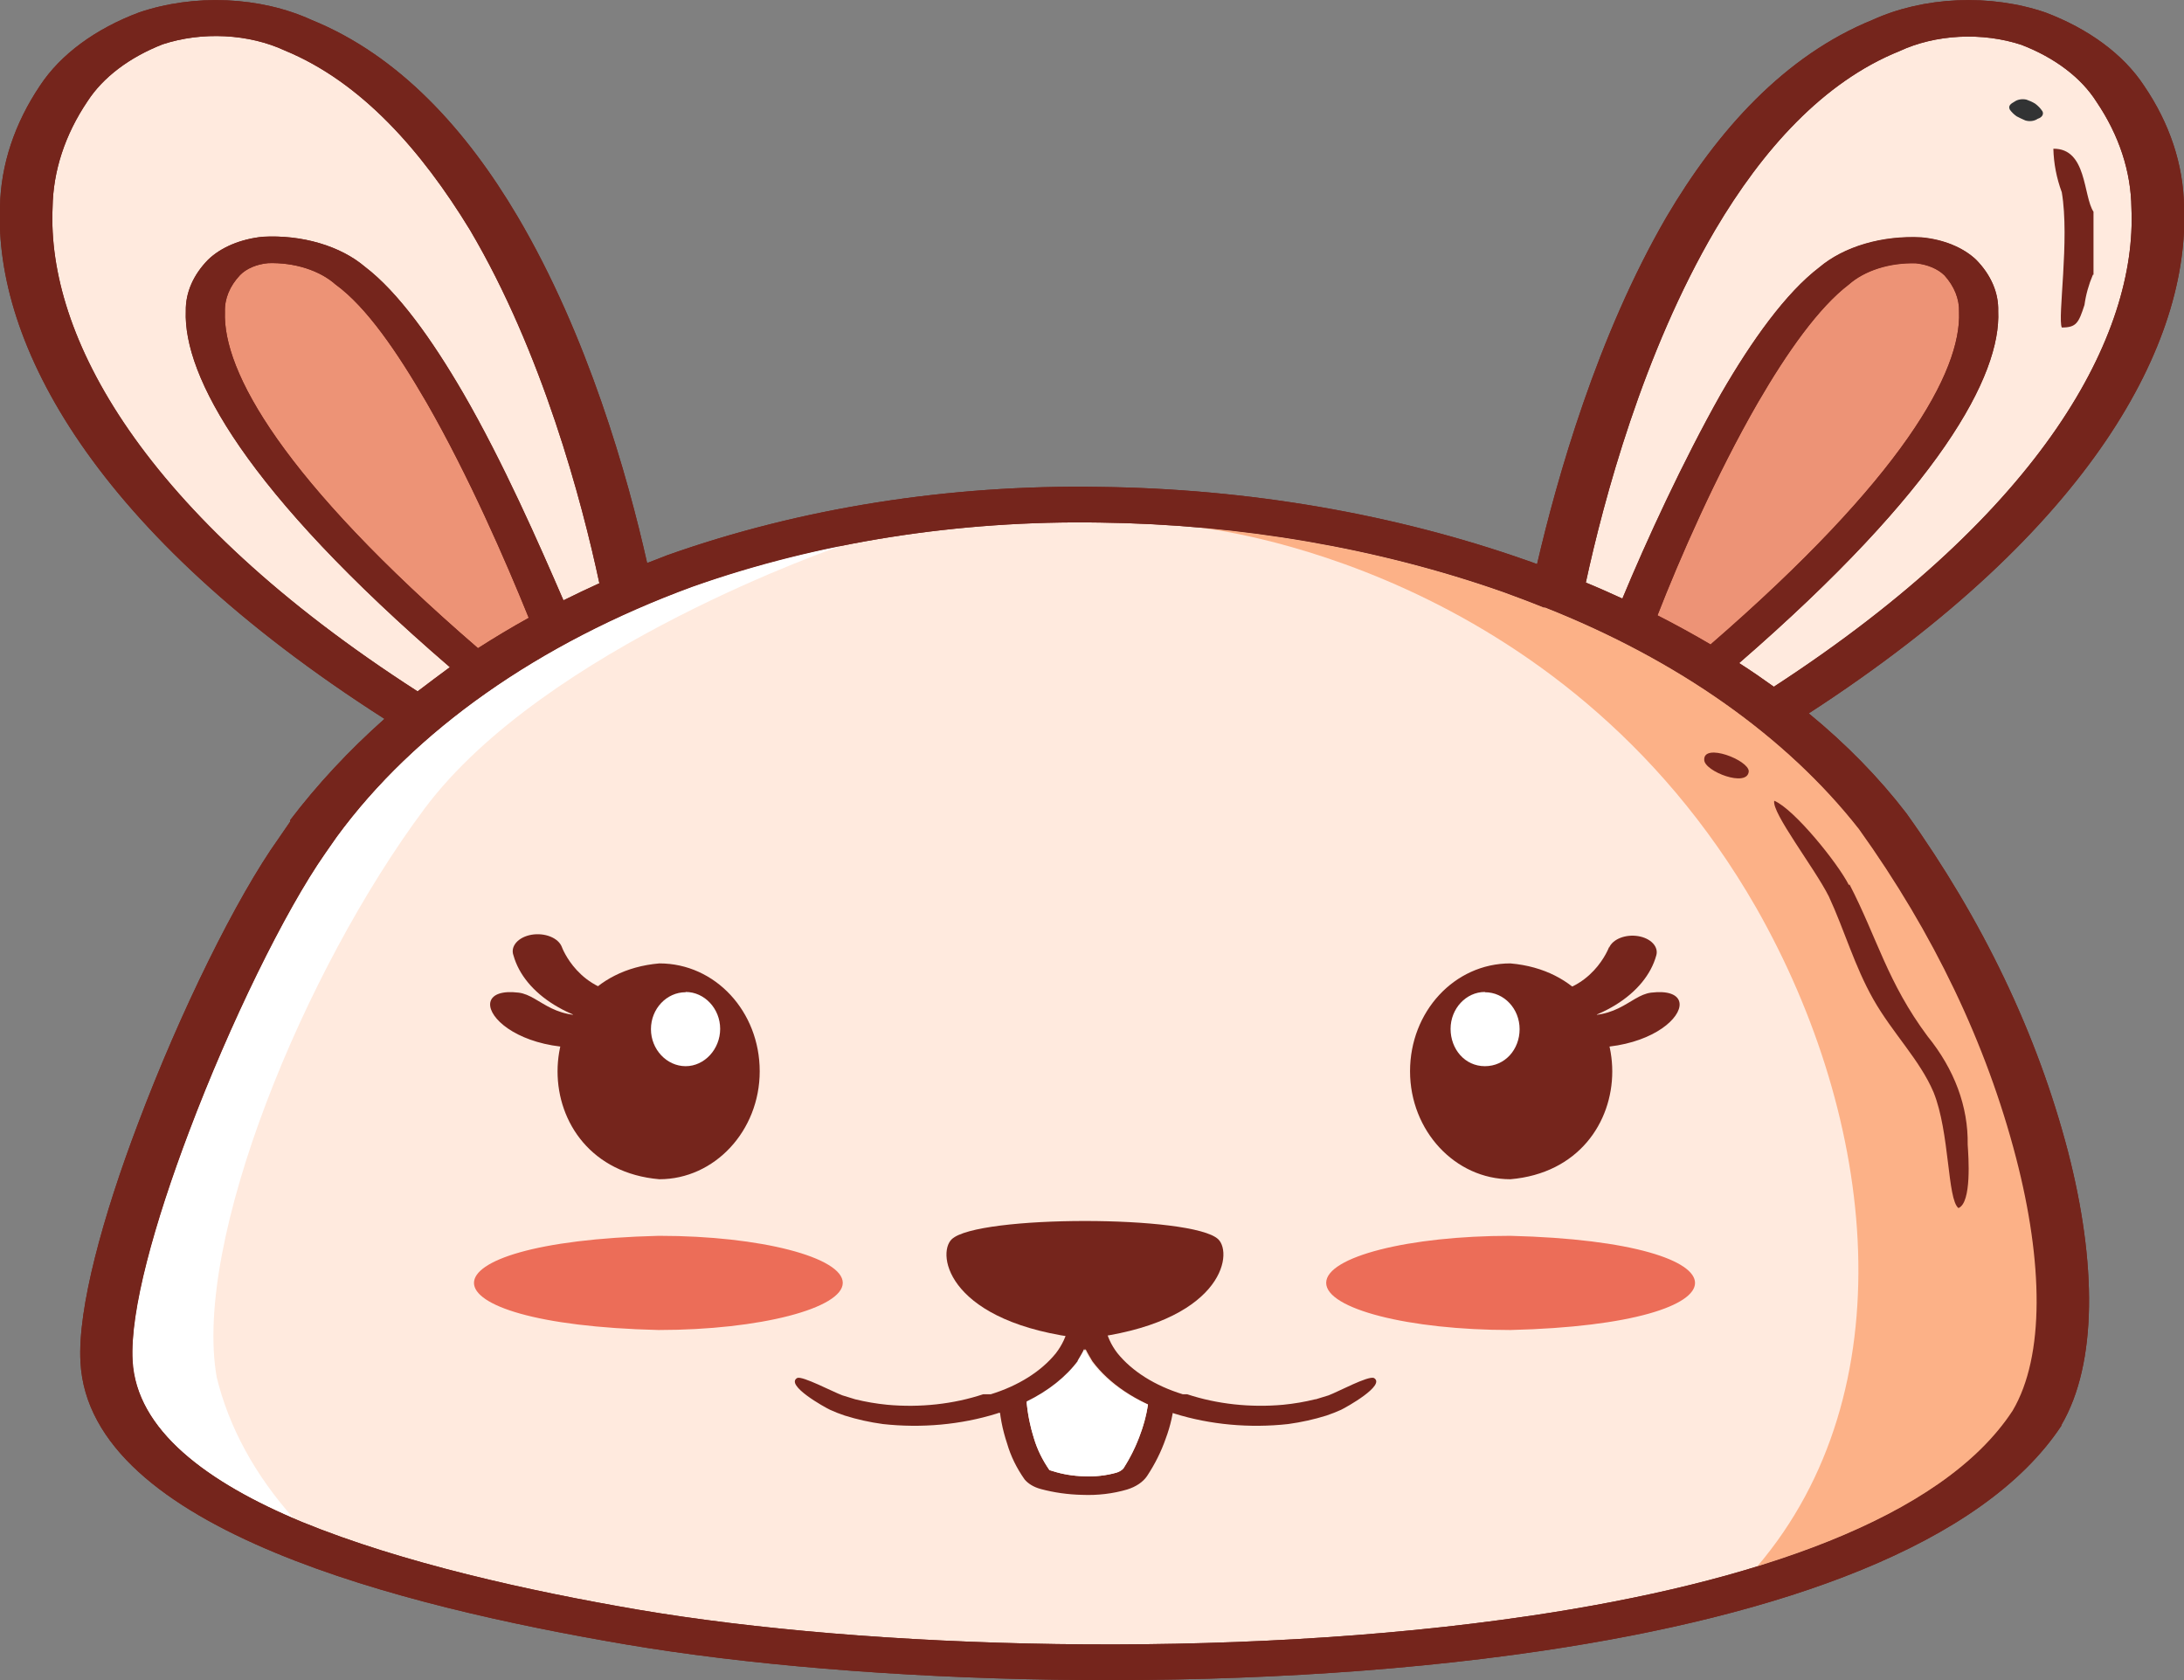 <svg width="130" height="100" viewBox="0 0 130 100" fill="none" xmlns="http://www.w3.org/2000/svg">
<rect x="0" y="0" width="130" height="100" fill="#808080" stroke="none"/>
<g clip-path="url(#clip0_330_325)">
<path d="M17.271 48.816C18.88 46.699 20.758 44.681 22.885 42.788C5.494 31.666 -0.334 20.389 -1.4473e-05 12.302C0.05 9.809 0.863 7.351 2.389 5.085C3.608 3.24 5.675 1.716 8.277 0.74C9.895 0.19 11.697 -0.059 13.502 0.019C15.306 0.098 17.048 0.501 18.549 1.188C23.781 3.311 27.782 7.762 30.804 12.879C34.984 19.958 37.361 28.338 38.52 33.512C38.926 33.35 39.344 33.203 39.714 33.049C47.651 30.232 56.507 28.833 65.454 28.981C74.311 29.089 83.013 30.587 90.883 33.358C91.086 33.423 91.289 33.504 91.492 33.578C92.686 28.436 95.075 20.007 99.196 12.912C102.23 7.762 106.231 3.311 111.451 1.188C112.956 0.501 114.702 0.097 116.51 0.019C118.319 -0.06 120.125 0.189 121.747 0.74C124.339 1.719 126.396 3.243 127.611 5.085C129.154 7.347 129.968 9.808 130 12.302C130.358 20.308 124.649 31.446 107.664 42.462C109.901 44.297 111.846 46.288 113.469 48.401C118.032 54.78 121.272 61.56 123.096 68.546C124.804 75.153 124.852 81.149 122.702 84.818V84.859C117.996 91.978 105.98 96.16 91.791 98.259C73.337 100.993 51.181 100.236 37.29 97.885C30.493 96.729 22.634 95.021 16.375 92.417C9.854 89.708 5.052 86.055 4.79 81.076C4.61 77.903 6.115 72.411 8.229 66.846C10.714 60.247 14.082 53.405 16.59 49.898L17.283 48.889L17.271 48.816Z" fill="#75251C"/>
<path d="M91.97 36.157H91.886C91.086 35.831 90.298 35.538 89.497 35.245C82.071 32.629 73.861 31.212 65.502 31.104C57.059 30.961 48.702 32.277 41.207 34.928C32.067 38.285 24.674 43.486 20.042 49.817L19.349 50.809C16.961 54.227 13.688 60.906 11.251 67.366C9.197 72.793 7.728 78.033 7.895 80.994C8.122 85.119 12.314 88.235 17.988 90.595C23.96 93.035 31.497 94.703 38.03 95.818C51.551 98.112 73.134 98.845 91.134 96.168C104.392 94.199 115.607 90.383 119.8 83.964C121.723 80.709 121.615 75.12 120.003 68.912C118.239 62.125 115.091 55.539 110.65 49.345C106.344 43.852 99.875 39.285 91.97 36.157Z" fill="#FFEADE"/>
<path d="M50.094 32.479C47.018 33.086 44.041 33.904 41.207 34.92C32.067 38.277 24.674 43.478 20.042 49.809L19.349 50.801C16.961 54.218 13.688 60.898 11.251 67.358C9.197 72.793 7.728 78.033 7.895 80.994C8.122 84.973 12.016 88.016 17.45 90.343C15.167 87.777 13.622 84.938 12.9 81.979C11.466 73.891 18.083 57.766 25.262 48.141C32.44 38.516 50.046 32.487 50.094 32.479Z" fill="white"/>
<path d="M91.97 36.157H91.886C91.086 35.831 90.298 35.538 89.497 35.245C83.779 33.234 77.585 31.926 71.199 31.381C71.856 31.446 92.842 33.651 104.523 54.007C111.761 66.715 113.469 82.825 104.595 93.239C111.654 91.067 117.16 88.048 119.847 83.988C121.77 80.734 121.663 75.144 120.051 68.937C118.287 62.149 115.139 55.563 110.698 49.369C106.384 43.863 99.898 39.286 91.97 36.157Z" fill="#FCB187"/>
<path d="M101.8 38.37C113.266 28.436 116.754 22.098 116.611 18.558C116.633 17.79 116.331 17.033 115.739 16.378C115.542 16.186 115.291 16.024 114.999 15.901C114.707 15.778 114.382 15.696 114.043 15.662C113.275 15.639 112.51 15.742 111.814 15.963C111.117 16.184 110.509 16.516 110.041 16.931C108.262 18.29 106.386 20.934 104.631 23.961C102.158 28.248 99.972 33.244 98.659 36.62C99.746 37.174 100.809 37.759 101.848 38.37H101.8Z" fill="#ED9376"/>
<path d="M96.568 35.628C97.978 32.235 100.152 27.492 102.445 23.424C104.284 20.242 106.303 17.427 108.286 15.914C109.01 15.3 109.944 14.816 111.005 14.504C112.067 14.192 113.224 14.062 114.377 14.124C115.024 14.184 115.645 14.333 116.204 14.562C116.763 14.792 117.247 15.097 117.626 15.459C118.513 16.363 118.972 17.43 118.94 18.518C119.119 22.342 115.476 29.095 103.52 39.468C104.237 39.924 104.917 40.395 105.586 40.876C121.759 30.356 127.205 19.868 126.871 12.399C126.847 10.21 126.138 8.049 124.792 6.061C123.887 4.629 122.318 3.437 120.325 2.669C119.174 2.29 117.896 2.125 116.62 2.191C115.345 2.257 114.118 2.55 113.063 3.043C108.501 4.882 104.893 8.95 102.099 13.677C97.799 20.999 95.458 29.762 94.394 34.676C95.135 34.977 95.852 35.302 96.568 35.628Z" fill="#FFEADE"/>
<path d="M26.779 39.712C14.596 29.225 10.905 22.366 11.06 18.509C11.04 17.425 11.502 16.361 12.386 15.458C12.765 15.092 13.249 14.781 13.81 14.546C14.371 14.312 14.996 14.157 15.647 14.091C16.798 14.029 17.953 14.16 19.013 14.472C20.073 14.784 21.005 15.268 21.726 15.882C23.709 17.395 25.716 20.21 27.567 23.391C29.956 27.516 32.07 32.341 33.539 35.733C34.244 35.383 34.961 35.042 35.677 34.716C34.638 29.835 32.285 20.983 27.973 13.685C25.083 8.95 21.5 4.882 16.961 3.01C15.903 2.518 14.674 2.224 13.397 2.158C12.12 2.093 10.841 2.257 9.687 2.636C7.701 3.413 6.132 4.602 5.208 6.029C3.867 8.018 3.159 10.178 3.129 12.367C2.795 19.925 8.361 30.535 24.856 41.152C25.489 40.664 26.146 40.184 26.779 39.712Z" fill="#FFEADE"/>
<path d="M31.473 36.775C30.111 33.407 27.89 28.305 25.393 23.961C23.637 20.934 21.81 18.265 19.971 16.931C19.503 16.516 18.895 16.184 18.198 15.963C17.502 15.742 16.737 15.639 15.969 15.662C15.63 15.692 15.303 15.771 15.013 15.895C14.722 16.019 14.474 16.183 14.285 16.378C13.674 17.027 13.362 17.787 13.389 18.558C13.246 22.098 16.805 28.525 28.451 38.581C29.442 37.947 30.446 37.344 31.473 36.775Z" fill="#ED9376"/>
<path d="M17.271 48.816C18.88 46.699 20.758 44.681 22.885 42.788C5.494 31.666 -0.334 20.389 -1.4473e-05 12.302C0.05 9.809 0.863 7.351 2.389 5.085C3.608 3.24 5.675 1.716 8.277 0.74C9.895 0.19 11.697 -0.059 13.502 0.019C15.306 0.098 17.048 0.501 18.549 1.188C23.781 3.311 27.782 7.762 30.804 12.879C34.984 19.958 37.361 28.338 38.52 33.512C38.926 33.35 39.344 33.203 39.714 33.049C47.651 30.232 56.507 28.833 65.454 28.981C74.311 29.089 83.013 30.587 90.883 33.358C91.086 33.423 91.289 33.504 91.492 33.578C92.686 28.436 95.075 20.007 99.196 12.912C102.23 7.762 106.231 3.311 111.451 1.188C112.956 0.501 114.702 0.097 116.51 0.019C118.319 -0.06 120.125 0.189 121.747 0.74C124.339 1.719 126.396 3.243 127.611 5.085C129.154 7.347 129.968 9.808 130 12.302C130.358 20.308 124.649 31.446 107.664 42.462C109.901 44.297 111.846 46.288 113.469 48.401C118.032 54.78 121.272 61.56 123.096 68.546C124.804 75.153 124.852 81.149 122.702 84.818V84.859C117.996 91.978 105.98 96.16 91.791 98.259C73.337 100.993 51.181 100.236 37.29 97.885C30.493 96.729 22.634 95.021 16.375 92.417C9.854 89.708 5.052 86.055 4.79 81.076C4.61 77.903 6.115 72.411 8.229 66.846C10.714 60.247 14.082 53.405 16.59 49.898L17.283 48.889L17.271 48.816ZM31.473 36.775C30.111 33.407 27.89 28.305 25.393 23.961C23.637 20.934 21.81 18.265 19.971 16.931C19.503 16.516 18.895 16.184 18.198 15.963C17.501 15.742 16.737 15.639 15.969 15.662C15.63 15.692 15.303 15.772 15.013 15.895C14.722 16.019 14.474 16.183 14.285 16.378C13.674 17.027 13.362 17.787 13.389 18.558C13.246 22.098 16.805 28.525 28.451 38.581C29.442 37.947 30.446 37.344 31.473 36.775ZM26.779 39.712C14.596 29.225 10.905 22.366 11.06 18.509C11.04 17.425 11.502 16.361 12.386 15.459C12.765 15.092 13.249 14.782 13.81 14.547C14.371 14.312 14.996 14.157 15.647 14.092C16.798 14.029 17.953 14.16 19.013 14.472C20.073 14.784 21.005 15.268 21.726 15.882C23.709 17.395 25.716 20.21 27.567 23.391C29.956 27.516 32.07 32.341 33.539 35.733C34.244 35.384 34.961 35.042 35.677 34.717C34.638 29.835 32.285 20.983 27.973 13.685C25.083 8.95 21.499 4.882 16.961 3.01C15.903 2.518 14.674 2.224 13.397 2.159C12.12 2.093 10.841 2.258 9.687 2.636C7.701 3.413 6.132 4.602 5.208 6.029C3.867 8.018 3.159 10.178 3.129 12.367C2.795 19.925 8.361 30.535 24.856 41.152C25.489 40.664 26.146 40.184 26.779 39.712ZM96.568 35.644C97.978 32.251 100.152 27.508 102.445 23.44C104.284 20.259 106.303 17.444 108.286 15.93C109.01 15.316 109.944 14.833 111.005 14.521C112.067 14.209 113.224 14.078 114.377 14.14C115.022 14.198 115.642 14.345 116.201 14.571C116.76 14.798 117.245 15.1 117.626 15.459C118.513 16.363 118.972 17.43 118.94 18.518C119.119 22.342 115.476 29.095 103.52 39.468C104.236 39.924 104.917 40.395 105.586 40.876C121.759 30.356 127.205 19.868 126.871 12.399C126.847 10.21 126.138 8.05 124.792 6.061C123.887 4.629 122.318 3.437 120.325 2.669C119.174 2.29 117.896 2.125 116.62 2.191C115.345 2.257 114.118 2.551 113.063 3.043C108.501 4.882 104.893 8.95 102.098 13.677C97.799 20.999 95.457 29.762 94.394 34.676C95.135 34.977 95.852 35.302 96.568 35.628V35.644ZM101.8 38.386C113.266 28.452 116.754 22.114 116.611 18.575C116.633 17.806 116.331 17.049 115.739 16.394C115.542 16.203 115.291 16.04 114.999 15.917C114.707 15.794 114.382 15.713 114.043 15.678C113.275 15.655 112.51 15.758 111.814 15.979C111.117 16.2 110.509 16.532 110.041 16.947C108.262 18.306 106.386 20.95 104.631 23.977C102.158 28.265 99.972 33.26 98.659 36.637C99.746 37.19 100.809 37.776 101.848 38.386H101.8ZM91.97 36.157H91.886C91.086 35.831 90.298 35.538 89.497 35.245C82.071 32.629 73.861 31.212 65.502 31.104C57.059 30.962 48.702 32.277 41.207 34.928C32.067 38.285 24.674 43.486 20.042 49.817L19.349 50.81C16.961 54.227 13.688 60.906 11.251 67.366C9.197 72.793 7.728 78.033 7.895 80.994C8.122 85.119 12.314 88.235 17.988 90.595C23.96 93.036 31.497 94.704 38.03 95.818C51.551 98.112 73.134 98.845 91.134 96.168C104.392 94.199 115.607 90.383 119.8 83.964C121.723 80.71 121.615 75.12 120.003 68.912C118.239 62.125 115.091 55.539 110.65 49.345C106.344 43.852 99.875 39.285 91.97 36.157Z" fill="#75251C"/>
<path fill-rule="evenodd" clip-rule="evenodd" d="M89.903 57.343C86.571 57.343 83.931 60.215 83.931 63.762C83.931 67.309 86.619 70.19 89.903 70.19C98.002 69.498 97.978 58.042 89.903 57.343Z" fill="#75251C"/>
<path fill-rule="evenodd" clip-rule="evenodd" d="M89.903 73.558C83.848 73.558 78.939 74.811 78.939 76.357C78.939 77.903 83.848 79.164 89.903 79.164C104.523 78.814 104.595 73.924 89.903 73.558Z" fill="#EC6D58"/>
<path d="M95.78 56.367C95.78 56.367 94.777 59.141 91.588 59.173C91.393 59.174 91.2 59.202 91.021 59.255C90.843 59.308 90.681 59.385 90.547 59.482C90.413 59.578 90.31 59.692 90.242 59.817C90.174 59.941 90.145 60.074 90.154 60.207C90.164 60.464 90.322 60.709 90.595 60.887C90.868 61.065 91.233 61.163 91.612 61.159C93.303 61.063 94.901 60.591 96.162 59.817C97.422 59.042 98.274 58.007 98.587 56.871C98.661 56.622 98.59 56.362 98.389 56.148C98.189 55.933 97.874 55.78 97.511 55.72C97.148 55.66 96.765 55.698 96.442 55.826C96.12 55.954 95.882 56.163 95.78 56.407V56.367Z" fill="#75251C"/>
<path d="M92.973 60.247C92.806 60.181 92.621 60.138 92.429 60.121C92.237 60.104 92.042 60.114 91.856 60.151C91.67 60.187 91.496 60.248 91.346 60.331C91.196 60.414 91.072 60.517 90.981 60.633C90.891 60.75 90.836 60.878 90.82 61.009C90.804 61.141 90.827 61.273 90.888 61.398C90.95 61.523 91.047 61.638 91.176 61.737C91.304 61.836 91.46 61.916 91.635 61.972C98.885 63.794 102.278 58.596 98.276 59.084C96.951 59.255 96.186 61.012 92.973 60.247Z" fill="#75251C"/>
<path fill-rule="evenodd" clip-rule="evenodd" d="M88.387 59.043C87.264 59.043 86.344 60.036 86.344 61.24C86.344 62.444 87.192 63.461 88.387 63.461C89.581 63.461 90.453 62.468 90.453 61.256C90.453 60.044 89.533 59.059 88.387 59.059V59.043Z" fill="white"/>
<path fill-rule="evenodd" clip-rule="evenodd" d="M39.248 57.343C42.581 57.343 45.221 60.215 45.221 63.762C45.221 67.309 42.533 70.19 39.248 70.19C31.162 69.498 31.174 58.042 39.248 57.343Z" fill="#75251C"/>
<path fill-rule="evenodd" clip-rule="evenodd" d="M39.248 73.558C45.304 73.558 50.165 74.852 50.165 76.357C50.165 77.862 45.256 79.164 39.201 79.164C24.593 78.814 24.509 73.924 39.201 73.558H39.248Z" fill="#EC6D58"/>
<path d="M33.444 56.367C33.444 56.367 34.447 59.141 37.636 59.173C38.017 59.188 38.375 59.305 38.63 59.499C38.885 59.692 39.017 59.947 38.998 60.207C38.995 60.335 38.954 60.461 38.879 60.578C38.804 60.695 38.696 60.801 38.56 60.89C38.425 60.978 38.265 61.047 38.09 61.094C37.915 61.14 37.728 61.162 37.54 61.159C35.85 61.06 34.254 60.588 32.995 59.814C31.735 59.039 30.882 58.006 30.565 56.871C30.467 56.611 30.524 56.335 30.725 56.104C30.925 55.873 31.252 55.705 31.634 55.638C32.016 55.572 32.421 55.611 32.76 55.747C33.1 55.884 33.345 56.106 33.444 56.367Z" fill="#75251C"/>
<path d="M36.191 60.247C36.525 60.14 36.906 60.124 37.257 60.203C37.607 60.283 37.899 60.451 38.071 60.674C38.243 60.896 38.283 61.155 38.182 61.397C38.081 61.639 37.847 61.845 37.529 61.972C30.266 63.794 26.874 58.596 30.876 59.084C32.213 59.255 32.978 61.012 36.191 60.247Z" fill="#75251C"/>
<path fill-rule="evenodd" clip-rule="evenodd" d="M40.813 59.043C41.936 59.043 42.867 60.036 42.867 61.24C42.867 62.444 41.936 63.461 40.813 63.461C39.69 63.461 38.747 62.468 38.747 61.256C38.747 60.044 39.678 59.059 40.813 59.059V59.043Z" fill="white"/>
<path fill-rule="evenodd" clip-rule="evenodd" d="M72.513 73.761C73.433 74.656 72.716 78.773 64.582 79.684C56.448 78.773 55.719 74.656 56.651 73.761C58.168 72.313 70.984 72.313 72.513 73.761Z" fill="#75251C"/>
<path d="M59.541 83.264C59.541 83.125 59.619 82.991 59.759 82.89C59.899 82.788 60.09 82.727 60.294 82.719C60.398 82.718 60.5 82.731 60.597 82.757C60.693 82.783 60.781 82.822 60.855 82.871C60.929 82.92 60.989 82.978 61.03 83.043C61.071 83.108 61.093 83.177 61.094 83.248C61.149 84.047 61.301 84.842 61.548 85.624C61.744 86.273 62.053 86.904 62.468 87.503L62.683 87.568C63.253 87.749 63.87 87.851 64.498 87.869C65.163 87.903 65.829 87.83 66.445 87.658C66.626 87.605 66.777 87.513 66.875 87.397C67.293 86.749 67.624 86.076 67.867 85.388C68.129 84.7 68.297 83.997 68.368 83.289C68.368 83.218 68.389 83.149 68.43 83.085C68.471 83.02 68.53 82.962 68.605 82.914C68.68 82.866 68.769 82.829 68.866 82.805C68.963 82.781 69.066 82.772 69.168 82.776C69.269 82.776 69.368 82.79 69.46 82.817C69.553 82.844 69.636 82.883 69.705 82.932C69.775 82.982 69.828 83.04 69.863 83.104C69.898 83.168 69.914 83.237 69.909 83.305C69.847 84.093 69.671 84.875 69.383 85.64C69.12 86.397 68.752 87.135 68.285 87.845C68.045 88.206 67.621 88.495 67.09 88.658C66.248 88.906 65.331 89.015 64.415 88.976C63.567 88.958 62.73 88.839 61.942 88.626C61.538 88.516 61.201 88.315 60.987 88.056C60.51 87.378 60.161 86.662 59.948 85.925C59.664 85.078 59.5 84.214 59.458 83.346L59.541 83.264Z" fill="#75251C"/>
<path d="M78.282 83.288C77.663 83.442 77.023 83.551 76.371 83.614C74.419 83.791 72.433 83.573 70.662 82.987H70.542H70.459C70.439 82.983 70.418 82.983 70.399 82.987C68.751 82.481 67.39 81.625 66.517 80.547C66.141 80.06 65.898 79.531 65.8 78.985C65.8 78.887 65.8 78.806 65.8 78.708C65.8 78.204 66.111 76.414 65.8 76.267C65.49 76.121 64.916 76.755 64.689 77.398C64.451 76.755 64.08 76.169 63.579 76.267C63.077 76.365 63.579 78.195 63.579 78.708C63.579 78.806 63.579 78.887 63.579 78.985C63.471 79.53 63.224 80.059 62.85 80.547C61.98 81.623 60.623 82.48 58.98 82.987H58.908H58.837H58.526C56.755 83.575 54.769 83.793 52.817 83.614C52.165 83.55 51.525 83.441 50.906 83.288L50.142 83.053C49.568 82.841 47.753 81.881 47.454 82.019C46.714 82.442 49.078 83.76 49.413 83.915C49.691 84.043 49.982 84.157 50.285 84.257C51.009 84.485 51.771 84.655 52.554 84.761C54.848 85.015 57.201 84.8 59.315 84.143C59.36 84.123 59.408 84.107 59.458 84.094H59.53H59.625C61.604 83.44 63.215 82.363 64.212 81.027C64.367 80.766 64.51 80.53 64.618 80.303C64.725 80.53 64.869 80.766 65.024 81.027C66.018 82.364 67.629 83.442 69.61 84.094H69.706H69.778L69.921 84.143C72.035 84.801 74.388 85.016 76.681 84.761C77.464 84.653 78.226 84.484 78.951 84.257C79.252 84.156 79.543 84.041 79.823 83.915C80.145 83.76 82.51 82.442 81.781 82.019C81.423 81.881 79.667 82.833 79.082 83.053L78.318 83.288H78.282Z" fill="#75251C"/>
<path fill-rule="evenodd" clip-rule="evenodd" d="M110.053 52.681C109.396 51.379 106.804 48.165 105.61 47.661C105.443 48.369 107.999 51.648 108.859 53.356C109.802 55.39 110.376 57.481 111.51 59.483C112.645 61.484 114.282 63.095 115.094 65.015C116.061 67.407 115.906 71.386 116.575 71.906C117.375 71.581 117.172 68.831 117.124 68.131C117.162 65.876 116.339 63.653 114.735 61.679C112.347 58.474 111.737 55.83 110.089 52.64L110.053 52.681Z" fill="#75251C"/>
<path fill-rule="evenodd" clip-rule="evenodd" d="M124.613 16.353V12.603C123.992 11.667 124.231 8.828 122.224 8.852C122.245 9.727 122.413 10.598 122.726 11.447C123.204 14.262 122.463 18.924 122.726 19.494C123.598 19.494 123.729 19.217 124.076 18.151C124.159 17.543 124.327 16.941 124.577 16.353H124.613Z" fill="#75251C"/>
<path fill-rule="evenodd" clip-rule="evenodd" d="M101.442 45.228C101.442 45.911 104.022 46.904 104.093 45.911C104.093 45.244 101.394 44.195 101.442 45.228Z" fill="#75251C"/>
<path d="M121.555 6.598C121.451 6.44 121.31 6.295 121.137 6.167C120.983 6.073 120.81 5.994 120.624 5.931C120.503 5.902 120.372 5.897 120.247 5.918C120.122 5.938 120.008 5.982 119.919 6.045C119.668 6.183 119.525 6.305 119.632 6.525C119.736 6.672 119.873 6.807 120.039 6.924C120.203 7.011 120.375 7.093 120.552 7.168C120.675 7.207 120.813 7.218 120.946 7.201C121.078 7.183 121.2 7.137 121.293 7.07C121.357 7.051 121.415 7.023 121.463 6.988C121.511 6.954 121.548 6.913 121.573 6.868C121.597 6.823 121.608 6.776 121.605 6.728C121.602 6.68 121.585 6.633 121.555 6.59V6.598Z" fill="#323334"/>
<path fill-rule="evenodd" clip-rule="evenodd" d="M64.176 80.978C63.456 81.948 62.403 82.785 61.106 83.419C61.171 84.16 61.319 84.897 61.548 85.624C61.744 86.273 62.053 86.903 62.468 87.503L62.683 87.568C63.253 87.749 63.87 87.851 64.498 87.869C65.163 87.903 65.829 87.83 66.445 87.657C66.626 87.605 66.777 87.513 66.875 87.397C67.631 86.192 68.122 84.917 68.332 83.614C66.886 82.968 65.716 82.072 64.94 81.019C64.785 80.758 64.642 80.522 64.534 80.294C64.427 80.522 64.283 80.758 64.128 81.019L64.176 80.978Z" fill="white"/>
</g>
<defs>
<clipPath id="clip0_330_325">
<rect width="130" height="100" fill="white"/>
</clipPath>
</defs>
</svg>
